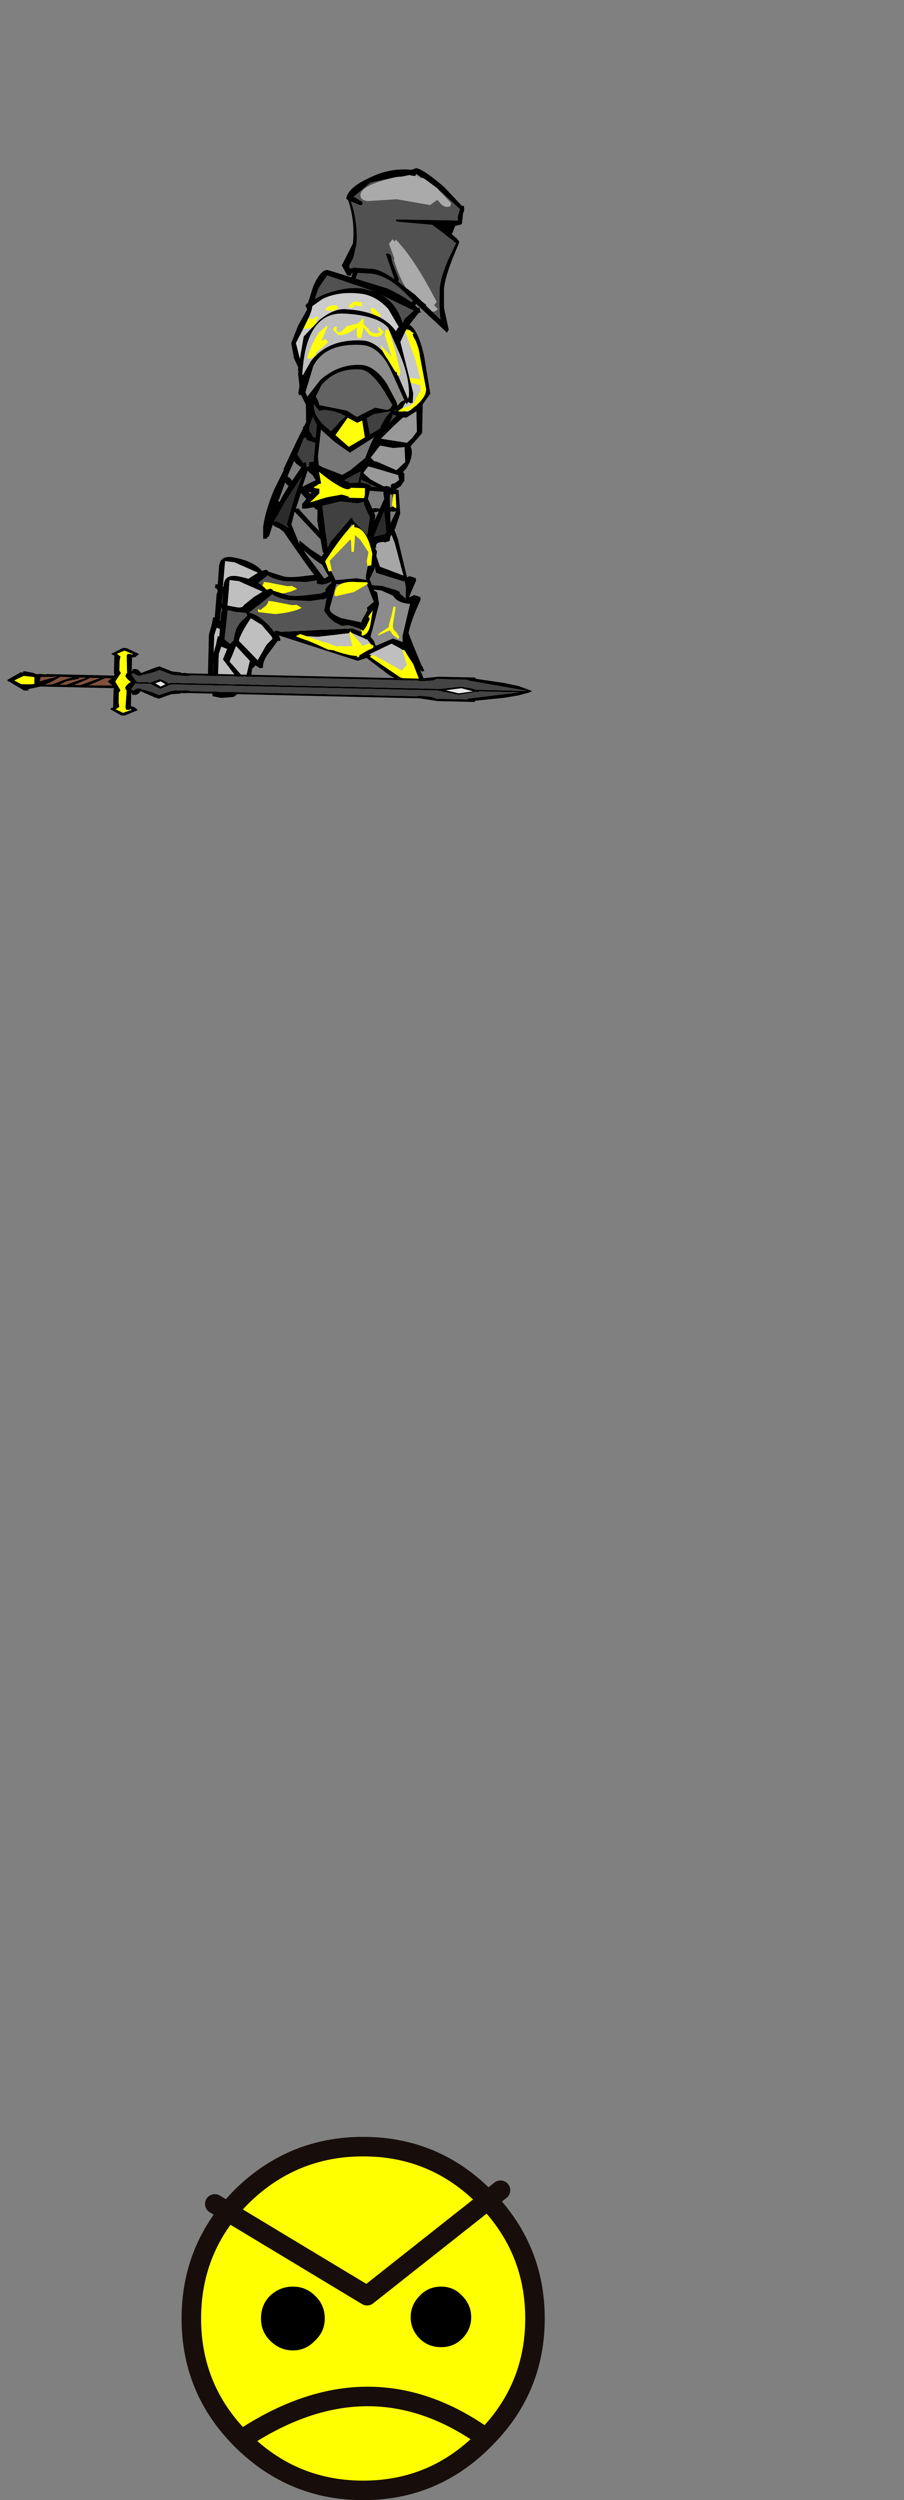 <?xml version="1.0" encoding="UTF-8" standalone="no"?>
<svg xmlns:xlink="http://www.w3.org/1999/xlink" height="192.0px" width="69.45px" xmlns="http://www.w3.org/2000/svg">
  <rect width="100%" height="100%" fill="#808080" stroke="none"/>
  <g transform="matrix(1.0, 0.0, 0.0, 1.0, 18.05, 50.25)">
    <use height="11.25" transform="matrix(1.036, -0.575, 0.575, 1.036, 2.115, -12.314)" width="5.85" xlink:href="#sprite0"/>
    <use height="14.15" transform="matrix(-0.135, 1.177, -1.177, -0.135, 15.416, -6.252)" width="8.45" xlink:href="#sprite1"/>
    <use height="11.4" transform="matrix(1.096, 0.121, -0.121, 1.096, 8.874, -37.892)" width="8.25" xlink:href="#sprite2"/>
    <use height="11.25" transform="matrix(1.056, -0.534, 0.534, 1.056, 3.576, -12.121)" width="5.85" xlink:href="#sprite0"/>
    <use height="20.25" transform="matrix(1.176, 0.15, -0.15, 1.176, 4.723, -29.819)" width="9.65" xlink:href="#sprite3"/>
    <use height="14.15" transform="matrix(-0.135, 1.177, -1.177, -0.135, 15.765, -4.799)" width="8.45" xlink:href="#sprite1"/>
    <use height="34.05" transform="matrix(-0.014, 0.605, -1.184, -0.027, 22.895, 0.218)" width="8.6" xlink:href="#sprite4"/>
    <use height="14.85" transform="matrix(1.079, 0.062, -0.057, 0.988, 5.147, -26.699)" width="8.25" xlink:href="#sprite5"/>
    <use height="10.9" transform="matrix(1.185, 0.021, -0.021, 1.185, 5.225, -14.81)" width="5.1" xlink:href="#sprite6"/>
    <use height="27.9" transform="matrix(1.0, 0.0, 0.0, 1.0, -4.1, 113.85)" width="27.9" xlink:href="#sprite7"/>
  </g>
  <defs>
    <g id="sprite0" transform="matrix(1.0, 0.0, 0.0, 1.0, 2.95, 1.7)">
      <use height="11.25" transform="matrix(1.0, 0.0, 0.0, 1.0, -2.95, -1.7)" width="5.85" xlink:href="#shape0"/>
    </g>
    <g id="shape0" transform="matrix(1.0, 0.0, 0.0, 1.0, 2.95, 1.7)">
      <path d="M1.7 6.85 L1.65 6.8 1.7 6.8 1.7 6.85" fill="#ffffff" fill-rule="evenodd" stroke="none"/>
      <path d="M0.55 -1.7 Q2.9 -1.7 2.9 0.9 L2.55 4.15 1.85 7.1 1.25 8.3 1.2 8.7 1.2 8.8 1.05 9.0 Q0.75 9.55 -0.2 9.55 -1.5 9.55 -1.6 7.9 -2.4 7.35 -2.95 0.95 -2.95 0.1 -2.55 -0.6 -2.0 -1.55 -0.8 -1.7 L0.35 -1.7 0.35 -1.65 0.55 -1.7 M1.65 6.8 L0.3 5.5 Q0.9 3.05 0.9 0.9 L0.75 -1.3 0.8 -1.35 0.55 -1.35 0.0 -1.2 -0.05 -1.25 -0.05 -1.35 Q-1.45 -1.45 -2.1 -0.55 -2.65 0.1 -2.65 0.95 -2.65 2.6 -1.6 6.55 L-1.5 6.55 Q-0.35 6.55 0.5 7.5 L1.05 8.25 1.1 8.15 1.6 7.2 1.7 6.85 1.7 6.8 1.65 6.8 M0.95 3.5 L0.7 5.25 1.8 6.45 1.9 5.95 2.25 4.3 2.55 1.15 Q2.55 -0.85 1.25 -1.25 L1.2 0.9 0.95 3.5 M0.75 8.4 L0.4 7.75 -0.45 7.25 -1.45 7.0 -1.3 7.65 -1.3 7.9 -1.2 8.45 Q-0.9 9.15 -0.2 9.15 0.4 9.15 0.85 8.6 L0.75 8.4" fill="#000000" fill-rule="evenodd" stroke="none"/>
      <path d="M0.75 8.4 L0.85 8.6 Q0.4 9.15 -0.2 9.15 -0.9 9.15 -1.2 8.45 L-1.3 7.9 -1.3 7.65 -1.45 7.0 -0.45 7.25 0.4 7.75 0.75 8.4" fill="#333333" fill-rule="evenodd" stroke="none"/>
      <path d="M1.7 6.85 L1.6 7.2 1.1 8.15 1.05 8.25 0.5 7.5 Q-0.35 6.55 -1.5 6.55 L-1.6 6.55 Q-2.65 2.6 -2.65 0.95 -2.65 0.1 -2.1 -0.55 -1.45 -1.45 -0.05 -1.35 L-0.05 -1.25 0.0 -1.2 0.55 -1.35 0.8 -1.35 0.75 -1.3 0.9 0.9 Q0.9 3.05 0.3 5.5 L1.65 6.8 1.7 6.85" fill="#666666" fill-rule="evenodd" stroke="none"/>
      <path d="M0.95 3.5 L1.2 0.9 1.25 -1.25 Q2.55 -0.85 2.55 1.15 L2.25 4.3 1.9 5.95 1.8 6.45 0.7 5.25 0.95 3.5" fill="#a6a6a6" fill-rule="evenodd" stroke="none"/>
    </g>
    <g id="sprite1" transform="matrix(1.0, 0.0, 0.0, 1.0, 2.85, 3.0)">
      <use height="14.15" transform="matrix(1.0, 0.0, 0.0, 1.0, -2.85, -3.0)" width="8.45" xlink:href="#shape1"/>
    </g>
    <g id="shape1" transform="matrix(1.0, 0.0, 0.0, 1.0, 2.85, 3.0)">
      <path d="M1.25 -1.2 L1.05 -0.75 0.85 -0.25 1.35 0.55 1.7 1.1 2.6 -0.55 3.15 -2.4 2.2 -1.8 1.25 -1.2 M0.3 -0.9 L-1.85 -1.15 -1.85 -0.85 Q-1.9 -0.25 -2.25 0.0 L-2.5 0.8 -2.5 1.35 -2.35 1.05 -1.6 0.85 0.55 1.15 0.8 0.9 1.1 0.75 0.5 -0.3 0.65 -0.95 0.3 -0.9 M1.9 -2.05 L3.25 -2.8 3.25 -2.85 3.3 -2.85 3.55 -3.0 3.6 -2.85 3.5 -2.7 3.5 -2.6 Q3.4 -1.55 2.9 -0.35 L1.95 1.25 2.2 1.8 1.15 7.05 1.2 7.05 Q1.55 6.8 1.5 7.1 L2.2 7.5 Q2.9 7.95 3.35 7.85 L3.4 8.05 3.25 8.35 3.5 8.55 4.75 8.55 4.8 8.7 4.55 9.1 Q5.25 9.2 5.45 9.55 L5.6 10.35 5.55 10.9 2.8 11.15 2.2 11.05 1.65 11.0 1.65 10.9 0.15 10.95 -0.1 10.9 -0.15 10.95 -0.2 10.95 -0.25 11.1 -0.5 11.1 -0.5 10.95 -1.7 11.0 Q-2.45 11.0 -2.35 10.05 -2.25 8.8 -1.7 8.2 L-1.8 7.95 -1.75 7.8 -1.7 7.8 -1.5 6.75 Q-1.45 6.35 -1.7 5.35 L-1.85 4.7 -2.45 3.6 -2.75 2.3 -2.75 2.15 -2.8 0.8 -2.65 -0.05 -2.65 -0.1 -2.55 -0.4 -2.45 -0.4 -2.15 -0.85 -2.45 -1.35 -2.4 -1.65 -2.35 -1.65 -2.4 -1.75 -2.2 -1.8 Q-0.55 -1.25 0.35 -1.25 L1.9 -2.05 M1.5 1.4 L1.2 0.95 1.0 1.1 0.75 1.35 0.75 1.45 0.7 1.55 0.45 2.4 0.95 4.55 1.0 5.4 1.4 3.65 1.8 1.75 1.8 1.7 1.65 1.7 1.6 1.6 1.5 1.7 1.4 1.5 1.5 1.4 M0.4 1.45 L-1.65 1.2 -2.2 1.6 -2.4 2.15 Q-2.2 3.45 -1.5 4.45 L-1.5 4.55 -1.3 5.3 -1.2 6.7 Q-1.25 7.45 -1.45 7.8 L-0.15 9.1 -0.1 9.15 Q-0.05 8.45 0.8 7.55 L0.95 7.4 0.85 7.3 0.9 6.95 0.15 2.4 0.4 1.45 M3.0 8.75 L2.7 9.1 2.15 9.75 3.2 10.05 3.65 9.55 4.25 8.9 3.0 8.75 M1.35 7.5 L1.3 7.5 0.6 8.25 0.35 8.8 0.25 9.0 Q1.4 9.6 1.8 9.6 L2.9 8.25 1.85 7.8 1.4 7.45 1.35 7.5 M2.05 10.15 L1.8 9.95 Q0.9 9.95 0.4 9.5 L0.1 9.25 -0.05 9.35 -0.05 10.05 -0.1 10.55 1.8 10.55 2.05 10.15 M2.3 10.7 L2.8 10.8 5.3 10.6 5.3 10.35 Q5.35 9.8 4.95 9.6 L4.55 9.45 4.35 9.3 3.1 10.5 2.4 10.3 2.3 10.7 M-1.55 8.45 L-2.05 10.05 -2.05 10.65 -0.4 10.6 -0.35 9.95 Q-0.35 9.6 -0.55 9.55 L-1.15 8.95 -1.55 8.45" fill="#000000" fill-rule="evenodd" stroke="none"/>
      <path d="M1.25 -1.2 L2.2 -1.8 3.15 -2.4 2.6 -0.55 1.7 1.1 1.35 0.55 0.85 -0.25 1.05 -0.75 1.25 -1.2 M1.5 1.4 L1.4 1.5 1.5 1.7 1.6 1.6 1.65 1.7 1.8 1.7 1.8 1.75 1.4 3.65 1.0 5.4 0.95 4.55 0.45 2.4 0.7 1.55 0.75 1.45 0.75 1.35 1.0 1.1 1.2 0.95 1.5 1.4 M1.35 7.5 L1.4 7.45 1.85 7.8 2.9 8.25 1.8 9.6 Q1.4 9.6 0.25 9.0 L0.35 8.8 0.6 8.25 1.3 7.5 1.35 7.5 M3.0 8.75 L4.25 8.9 3.65 9.55 3.2 10.05 2.15 9.75 2.7 9.1 3.0 8.75 M-1.55 8.45 L-1.15 8.95 -0.55 9.55 Q-0.35 9.6 -0.35 9.95 L-0.4 10.6 -2.05 10.65 -2.05 10.05 -1.55 8.45 M2.3 10.7 L2.4 10.3 3.1 10.5 4.35 9.3 4.55 9.45 4.95 9.6 Q5.35 9.8 5.3 10.35 L5.3 10.6 2.8 10.8 2.3 10.7" fill="#bfbfbf" fill-rule="evenodd" stroke="none"/>
      <path d="M0.3 -0.9 L0.65 -0.95 0.5 -0.3 1.1 0.75 0.8 0.9 0.55 1.15 -1.6 0.85 -2.35 1.05 -2.5 1.35 -2.5 0.8 -2.25 0.0 Q-1.9 -0.25 -1.85 -0.85 L-1.85 -1.15 0.3 -0.9" fill="#8c8c8c" fill-rule="evenodd" stroke="none"/>
      <path d="M0.4 1.45 L0.15 2.4 0.9 6.95 0.85 7.3 0.95 7.4 0.8 7.55 Q-0.05 8.45 -0.1 9.15 L-0.15 9.1 -1.45 7.8 Q-1.25 7.45 -1.2 6.7 L-1.3 5.3 -1.5 4.55 -1.5 4.45 Q-2.2 3.45 -2.4 2.15 L-2.2 1.6 -1.65 1.2 0.4 1.45 M2.05 10.15 L1.8 10.55 -0.1 10.55 -0.05 10.05 -0.05 9.35 0.1 9.25 0.4 9.5 Q0.9 9.95 1.8 9.95 L2.05 10.15" fill="#555555" fill-rule="evenodd" stroke="none"/>
      <path d="M2.1 -1.4 L1.2 -1.0 1.15 -1.1 2.0 -1.8 3.05 -2.35 3.2 -2.3 3.15 -2.25 3.2 -2.15 2.95 -1.05 1.85 1.05 1.7 0.85 2.5 -1.1 2.1 -1.4 M0.0 -0.05 L0.4 0.65 0.35 0.7 -0.2 0.05 -0.4 0.05 -1.0 -0.05 -1.55 -0.1 -1.55 -0.25 -0.45 -0.2 Q-0.05 -0.2 0.05 -0.45 L0.35 -0.7 0.5 -0.65 0.25 -0.25 0.0 -0.05 M1.25 0.9 L1.5 1.3 1.85 1.75 1.9 1.7 1.9 1.75 2.0 1.8 1.9 1.9 1.9 2.3 1.85 2.7 1.85 2.75 1.75 3.25 1.75 3.3 1.7 3.4 1.7 3.8 1.45 4.55 1.25 5.25 1.25 5.3 1.1 5.9 1.05 5.95 0.9 5.7 1.2 4.35 1.25 4.2 1.25 4.0 1.45 3.2 1.4 3.2 1.35 2.65 1.3 2.25 0.45 2.55 0.35 2.5 1.2 1.6 1.0 1.2 1.1 0.9 1.25 0.9 M0.25 1.8 L-1.3 2.0 -1.4 2.05 -1.75 2.35 -2.25 2.9 -2.4 2.9 -2.4 2.65 -2.3 2.55 -2.4 2.6 -2.4 2.0 -2.35 2.0 -2.35 1.95 -2.2 1.55 Q-2.2 1.4 -1.85 1.35 -1.7 1.2 -1.4 1.2 L-1.3 1.2 -0.25 1.25 Q0.45 1.3 0.55 1.7 L0.5 1.75 0.25 1.75 0.25 1.8 M-0.8 5.8 Q-0.45 6.3 -0.2 7.45 L-0.2 8.55 -0.25 8.6 -0.4 8.6 -0.35 8.45 -0.55 8.25 Q-0.75 8.0 -1.0 8.0 L-1.0 7.7 -0.9 6.45 -0.95 6.15 -0.8 5.8" fill="#ffff00" fill-rule="evenodd" stroke="none"/>
    </g>
    <g id="sprite2" transform="matrix(1.0, 0.0, 0.0, 1.0, 2.75, 9.45)">
      <use height="11.4" transform="matrix(1.0, 0.0, 0.0, 1.0, -2.75, -9.45)" width="8.25" xlink:href="#shape2"/>
    </g>
    <g id="shape2" transform="matrix(1.0, 0.0, 0.0, 1.0, 2.75, 9.45)">
      <path d="M3.6 -0.05 L3.3 -0.25 3.6 -0.15 3.6 -0.05 M1.85 -8.9 L1.9 -9.05 2.35 -8.8 2.35 -8.75 1.85 -8.9 M0.9 -8.75 L1.5 -8.95 1.5 -8.9 0.9 -8.75" fill="#999999" fill-rule="evenodd" stroke="none"/>
      <path d="M4.05 0.35 L4.7 0.85 Q4.5 0.1 4.4 -1.4 4.4 -2.1 4.75 -3.3 L5.2 -4.6 5.05 -4.6 5.0 -4.7 Q4.7 -4.85 4.25 -5.15 L3.4 -5.65 1.05 -5.6 Q0.8 -5.6 0.85 -5.75 L5.15 -6.15 5.1 -6.4 5.2 -6.95 3.7 -8.05 3.6 -8.1 3.5 -8.2 2.65 -8.7 2.35 -8.85 2.35 -8.8 1.9 -9.05 1.85 -8.9 1.5 -8.9 1.5 -8.95 0.9 -8.75 0.6 -8.7 -1.2 -8.1 -2.25 -7.0 -1.6 -6.7 -1.6 -6.5 -1.75 -6.45 -2.25 -6.6 -2.4 -6.65 -2.15 -6.05 Q-1.7 -4.7 -1.7 -3.75 L-1.8 -2.8 -2.05 -2.15 -1.95 -2.0 -1.75 -2.05 -1.75 -2.1 -1.55 -2.1 -1.45 -2.1 -0.4 -2.15 Q0.2 -2.15 1.2 -1.6 L0.4 -3.3 Q0.7 -3.4 0.8 -3.15 L0.95 -2.7 1.5 -1.65 1.5 -1.5 1.45 -1.5 1.5 -1.45 2.05 -1.1 Q2.4 -0.9 2.8 -0.65 L2.85 -0.6 3.3 -0.25 3.6 -0.05 3.6 0.0 4.05 0.35 M5.45 -7.2 L5.5 -6.95 5.5 -6.85 5.45 -6.7 5.45 -6.2 5.45 -5.95 5.4 -5.9 5.0 -5.75 4.85 -5.2 4.8 -5.15 4.85 -5.15 5.1 -4.95 5.15 -4.95 5.4 -4.7 5.4 -4.6 Q4.7 -2.4 4.7 -1.35 L4.85 0.0 5.35 1.5 5.3 1.55 5.25 1.7 2.9 -0.05 2.35 0.9 2.1 1.55 Q1.85 1.95 1.35 1.95 -0.1 1.95 -1.25 1.3 -2.2 0.8 -2.2 0.3 L-1.75 -1.65 -1.75 -1.7 -1.8 -1.7 -1.8 -1.65 -1.85 -1.5 -2.1 -1.5 -2.45 -2.0 -2.55 -2.15 -1.95 -3.75 Q-1.95 -5.25 -2.6 -6.7 L-2.75 -6.8 Q-2.75 -7.55 -1.35 -8.4 0.05 -9.3 1.55 -9.3 L1.85 -9.45 Q2.35 -9.45 3.95 -8.35 L5.3 -7.2 5.45 -7.2 M2.2 -0.6 Q0.75 -1.8 -0.45 -1.8 L-1.4 -1.75 -1.85 0.3 Q-1.85 0.75 -0.9 1.15 L1.3 1.65 2.1 0.7 Q2.4 0.05 2.65 -0.25 L2.2 -0.6" fill="#000000" fill-rule="evenodd" stroke="none"/>
      <path d="M3.6 -8.1 L4.55 -7.3 4.5 -7.05 4.25 -7.0 Q3.95 -7.0 3.65 -7.35 L3.55 -7.4 3.1 -7.0 0.75 -7.15 -1.25 -6.8 Q-1.8 -6.8 -1.8 -7.2 -1.8 -7.85 0.3 -8.6 L0.6 -8.7 0.9 -8.75 1.5 -8.9 1.85 -8.9 2.35 -8.75 2.35 -8.8 2.35 -8.85 2.65 -8.7 3.5 -8.2 3.6 -8.1 M2.05 -1.1 Q1.55 -1.7 1.0 -2.95 L1.05 -3.0 0.55 -4.0 0.75 -4.35 0.95 -4.2 0.95 -4.3 1.0 -4.35 Q2.45 -3.15 4.3 -0.35 L4.15 -0.1 4.45 0.15 4.2 0.35 4.05 0.35 3.6 0.0 3.6 -0.05 3.6 -0.15 3.3 -0.25 2.85 -0.6 2.8 -0.65 Q2.4 -0.9 2.05 -1.1" fill="#aaaaaa" fill-rule="evenodd" stroke="none"/>
      <path d="M3.6 -8.1 L3.7 -8.05 5.2 -6.95 5.1 -6.4 5.15 -6.15 0.85 -5.75 Q0.8 -5.6 1.05 -5.6 L3.4 -5.65 4.25 -5.15 Q4.7 -4.85 5.0 -4.7 L5.05 -4.6 5.2 -4.6 4.75 -3.3 Q4.4 -2.1 4.4 -1.4 4.5 0.1 4.7 0.85 L4.05 0.35 4.2 0.35 4.45 0.15 4.15 -0.1 4.3 -0.35 Q2.45 -3.15 1.0 -4.35 L0.95 -4.3 0.95 -4.2 0.75 -4.35 0.55 -4.0 1.05 -3.0 1.0 -2.95 Q1.55 -1.7 2.05 -1.1 L1.5 -1.45 1.5 -1.5 1.5 -1.65 0.95 -2.7 0.8 -3.15 Q0.7 -3.4 0.4 -3.3 L1.2 -1.6 Q0.2 -2.15 -0.4 -2.15 L-1.45 -2.1 -1.55 -2.1 -1.75 -2.1 -1.75 -2.05 -1.95 -2.0 -2.05 -2.15 -1.8 -2.8 -1.7 -3.75 Q-1.7 -4.7 -2.15 -6.05 L-2.4 -6.65 -2.25 -6.6 -1.75 -6.45 -1.6 -6.5 -1.6 -6.7 -2.25 -7.0 -1.2 -8.1 0.6 -8.7 0.3 -8.6 Q-1.8 -7.85 -1.8 -7.2 -1.8 -6.8 -1.25 -6.8 L0.75 -7.15 3.1 -7.0 3.55 -7.4 3.65 -7.35 Q3.95 -7.0 4.25 -7.0 L4.5 -7.05 4.55 -7.3 3.6 -8.1 M2.2 -0.6 L2.65 -0.25 Q2.4 0.05 2.1 0.7 L1.3 1.65 -0.9 1.15 Q-1.85 0.75 -1.85 0.3 L-1.4 -1.75 -0.45 -1.8 Q0.75 -1.8 2.2 -0.6" fill="#515151" fill-rule="evenodd" stroke="none"/>
    </g>
    <g id="sprite3" transform="matrix(1.0, 0.0, 0.0, 1.0, 4.85, 10.15)">
      <use height="20.25" transform="matrix(1.0, 0.0, 0.0, 1.0, -4.85, -10.15)" width="9.65" xlink:href="#shape3"/>
    </g>
    <g id="shape3" transform="matrix(1.0, 0.0, 0.0, 1.0, 4.85, 10.15)">
      <path d="M2.2 -7.05 L2.25 -7.05 2.2 -7.05 M-2.55 2.6 L-2.5 2.65 -2.55 2.65 -2.55 2.6 M-3.4 3.65 L-3.35 3.65 -3.4 3.7 -3.4 3.65" fill="#ffffff" fill-rule="evenodd" stroke="none"/>
      <path d="M2.25 -7.05 L1.4 -8.15 Q0.5 -8.9 -0.45 -8.9 -1.9 -8.9 -2.9 -8.25 L-3.5 -7.7 -3.5 -7.6 Q-3.5 -7.25 -3.85 -6.3 L-4.25 -5.2 -3.9 -4.3 -3.75 -4.1 -3.25 -5.35 -2.4 -6.45 Q-2.0 -7.4 -1.0 -7.4 0.5 -7.4 1.1 -6.45 L1.45 -5.5 2.2 -7.05 2.25 -7.05 M2.45 -7.35 L2.55 -7.65 3.05 -8.25 0.8 -9.0 Q1.85 -8.65 2.45 -7.35 M3.55 -8.2 L3.4 -8.15 2.95 -7.4 2.9 -7.3 Q3.5 -7.05 4.1 -5.4 L4.8 -3.05 4.4 -2.3 4.6 -0.45 4.2 0.15 4.0 0.45 4.0 0.5 3.95 0.5 Q4.2 0.8 4.05 1.5 L3.9 1.9 3.7 2.2 3.75 2.3 3.8 2.3 3.8 2.4 3.85 2.75 3.65 3.15 3.4 3.35 3.4 3.4 3.55 3.4 3.85 4.9 3.65 5.9 3.4 6.5 3.4 6.75 3.05 6.9 3.05 6.85 2.85 6.9 Q2.45 7.0 2.6 7.3 L2.3 7.3 2.2 7.25 2.0 7.9 1.95 7.9 1.95 8.05 1.85 8.15 1.9 8.3 1.6 8.4 0.85 9.15 Q0.05 9.9 -0.55 10.1 L-0.9 10.1 -0.95 10.05 -0.95 9.8 -0.7 9.75 Q-1.5 9.6 -2.85 7.35 L-2.95 7.35 -3.8 6.85 -4.15 6.75 -4.25 6.65 -4.4 7.45 -4.5 7.5 -4.5 7.6 -4.75 7.65 -4.85 6.9 Q-4.85 5.85 -4.45 4.4 L-4.0 3.1 -4.0 2.95 -3.35 0.95 -3.1 0.25 -3.1 0.1 -3.05 0.1 -2.95 -0.2 -3.15 -1.65 -3.1 -1.8 -3.7 -3.45 -3.9 -3.45 -3.9 -3.65 -4.25 -4.2 -4.55 -5.15 -4.25 -6.35 -3.8 -7.45 -3.95 -7.7 -3.8 -7.9 -3.6 -9.0 Q-3.25 -10.15 -2.8 -10.15 L1.2 -9.45 Q2.7 -8.95 3.3 -8.45 L3.4 -8.5 3.45 -8.35 3.45 -8.3 3.55 -8.2 M2.7 -6.9 L2.4 -5.95 2.25 -5.9 2.05 -6.0 2.05 -6.15 1.45 -4.75 1.85 -3.3 2.3 -1.8 3.4 -1.7 Q3.7 -1.7 4.1 -2.45 L4.45 -3.2 4.0 -4.7 Q3.4 -5.85 3.35 -6.25 3.1 -7.2 2.7 -6.9 M1.15 -5.25 Q1.2 -6.9 -0.6 -6.95 -2.45 -7.05 -2.5 -4.65 -2.5 -4.05 -2.1 -3.45 -1.5 -2.5 -0.3 -2.5 0.45 -2.5 0.85 -2.9 L1.2 -3.55 1.0 -4.8 1.15 -5.25 M1.55 -3.4 L1.5 -3.65 1.5 -3.5 Q1.5 -3.15 1.1 -2.7 L0.85 -2.45 1.0 -2.1 1.15 -1.55 Q1.15 -1.1 0.35 -0.9 L0.35 -0.8 0.35 -0.7 Q0.3 0.4 -0.7 0.4 L-0.9 0.4 Q-1.0 1.1 -1.95 1.1 L-2.75 0.95 -2.8 0.85 -2.95 0.8 -3.25 1.95 -2.8 2.45 -2.65 2.35 -2.55 2.6 -2.55 2.65 -2.5 2.65 -2.4 2.6 -0.8 3.15 0.75 3.45 1.55 3.45 2.15 3.4 1.35 3.15 Q0.75 3.0 0.75 2.55 L1.0 2.15 1.2 1.55 Q1.2 0.85 2.05 -0.4 L2.8 -1.35 Q1.95 -1.5 1.75 -2.05 L1.75 -2.1 1.55 -2.3 1.65 -2.4 1.65 -3.05 1.55 -3.4 M0.6 -2.25 L-0.25 -2.1 Q-2.55 -2.1 -2.8 -4.65 L-2.7 -5.45 -3.5 -3.8 Q-3.1 -3.45 -2.55 -0.6 L-2.6 -0.4 -2.7 0.05 -2.65 0.4 -2.55 0.45 -2.45 0.6 -2.35 0.7 -1.7 0.75 -1.25 0.5 -1.2 0.35 -1.25 0.35 -1.25 0.15 -1.45 0.0 -1.7 -0.3 -1.45 -0.5 -0.9 0.05 -0.7 0.05 Q-0.1 0.05 -0.05 -0.4 L0.0 -0.7 -0.45 -1.45 Q-0.45 -1.65 -0.2 -1.65 L0.2 -1.1 0.5 -1.3 0.85 -1.6 0.6 -2.25 M2.7 -0.65 L2.0 0.25 3.7 0.3 4.0 -0.05 4.25 -0.5 4.05 -1.8 3.45 -1.3 3.25 -1.3 2.7 -0.65 M2.85 0.75 L2.0 0.7 1.5 1.55 1.75 1.75 1.9 1.75 3.25 2.15 3.75 1.55 3.6 0.7 3.6 0.6 2.85 0.75 M3.5 2.75 L3.4 2.45 1.55 2.15 1.4 2.15 1.15 2.6 1.65 2.95 2.6 3.3 2.65 3.25 2.95 3.25 2.95 3.3 3.05 3.3 3.0 3.2 Q3.0 3.05 3.25 3.0 L3.5 2.75 M2.45 4.95 L-0.15 5.85 -1.65 5.3 -2.7 4.4 -2.9 5.45 -2.75 5.4 -1.7 6.3 -0.55 7.2 Q0.95 7.2 1.9 6.55 L2.05 6.55 2.3 5.4 2.45 4.95 M2.5 4.75 L2.7 4.1 2.6 3.75 2.6 3.65 2.5 3.65 1.5 3.7 0.9 3.75 Q-1.65 3.65 -2.45 2.9 L-2.65 3.95 Q-0.7 5.45 -0.1 5.45 L2.2 4.75 2.5 4.75 M3.2 3.75 L3.05 3.75 3.05 3.8 3.05 3.95 3.15 4.6 3.45 4.45 3.2 3.85 3.2 3.75 M3.55 4.85 L3.55 4.8 3.35 4.85 3.2 4.85 3.3 5.6 3.55 4.85 M3.05 6.35 L3.05 6.25 3.1 6.2 2.8 4.85 2.35 6.6 3.0 6.35 3.05 6.35 M1.95 6.9 L0.8 7.25 -0.6 7.6 -2.95 5.65 -3.05 6.5 -2.4 7.65 -2.4 7.45 -1.6 7.95 -0.55 8.45 0.85 8.3 1.4 8.2 1.75 7.9 1.75 7.55 1.95 6.9 M0.95 8.6 L0.8 8.6 -0.55 8.85 Q-0.95 8.85 -2.05 8.05 L-1.8 8.35 -0.5 9.7 0.65 8.85 0.95 8.6 M-2.85 -8.55 Q-1.55 -9.25 -0.4 -9.25 L0.4 -9.15 -2.8 -9.8 -3.25 -8.9 -3.4 -8.2 -2.85 -8.55 M-3.35 3.65 L-2.9 2.75 -3.25 2.55 -3.4 2.4 -3.65 3.25 -3.7 3.45 Q-3.5 3.5 -3.4 3.65 L-3.4 3.7 -3.35 3.65 M-2.75 3.25 L-3.7 5.2 -4.2 6.45 -4.05 6.4 -3.3 6.7 -3.2 6.75 -3.35 6.5 -3.05 4.55 -2.75 3.25 M-3.7 3.95 L-3.8 3.85 -4.05 4.95 -4.1 5.1 -4.0 5.15 -3.9 4.85 -3.55 4.05 -3.7 3.95" fill="#000000" fill-rule="evenodd" stroke="none"/>
      <path d="M2.2 -7.05 L1.45 -5.5 1.1 -6.45 Q0.5 -7.4 -1.0 -7.4 -2.0 -7.4 -2.4 -6.45 L-3.25 -5.35 -3.75 -4.1 -3.9 -4.3 -4.25 -5.2 -3.85 -6.3 Q-3.5 -7.25 -3.5 -7.6 L-3.5 -7.7 -2.9 -8.25 Q-1.9 -8.9 -0.45 -8.9 0.5 -8.9 1.4 -8.15 L2.25 -7.05 2.2 -7.05" fill="#cccccc" fill-rule="evenodd" stroke="none"/>
      <path d="M3.05 6.35 L3.0 6.35 2.35 6.6 2.8 4.85 3.1 6.2 3.05 6.25 3.05 6.35 M-2.75 3.25 L-3.05 4.55 -3.35 6.5 -3.2 6.75 -3.3 6.7 -4.05 6.4 -4.2 6.45 -3.7 5.2 -2.75 3.25" fill="#2b2b2b" fill-rule="evenodd" stroke="none"/>
      <path d="M0.6 -2.25 L0.85 -1.6 0.5 -1.3 0.2 -1.1 -0.2 -1.65 Q-0.45 -1.65 -0.45 -1.45 L0.0 -0.7 -0.05 -0.4 Q-0.1 0.05 -0.7 0.05 L-0.9 0.05 -1.45 -0.5 -1.7 -0.3 -1.45 0.0 -1.25 0.15 -1.25 0.35 -1.2 0.35 -1.25 0.5 -1.7 0.75 -2.35 0.7 -2.45 0.6 -2.55 0.45 -2.65 0.4 -2.7 0.05 -2.6 -0.4 -2.55 -0.6 Q-3.1 -3.45 -3.5 -3.8 L-2.7 -5.45 -2.8 -4.65 Q-2.55 -2.1 -0.25 -2.1 L0.6 -2.25" fill="#333333" fill-rule="evenodd" stroke="none"/>
      <path d="M1.15 -5.25 L1.0 -4.8 1.2 -3.55 0.85 -2.9 Q0.45 -2.5 -0.3 -2.5 -1.5 -2.5 -2.1 -3.45 -2.5 -4.05 -2.5 -4.65 -2.45 -7.05 -0.6 -6.95 1.2 -6.9 1.15 -5.25" fill="#111111" fill-rule="evenodd" stroke="none"/>
      <path d="M2.45 -7.35 Q1.85 -8.65 0.8 -9.0 L3.05 -8.25 2.55 -7.65 2.45 -7.35 M-2.85 -8.55 L-3.4 -8.2 -3.25 -8.9 -2.8 -9.8 0.4 -9.15 -0.4 -9.25 Q-1.55 -9.25 -2.85 -8.55" fill="#515151" fill-rule="evenodd" stroke="none"/>
      <path d="M2.7 -6.9 Q3.1 -7.2 3.35 -6.25 3.4 -5.85 4.0 -4.7 L4.45 -3.2 4.1 -2.45 Q3.7 -1.7 3.4 -1.7 L2.3 -1.8 1.85 -3.3 1.45 -4.75 2.05 -6.15 2.05 -6.0 2.25 -5.9 2.4 -5.95 2.7 -6.9" fill="#c8c8c8" fill-rule="evenodd" stroke="none"/>
      <path d="M3.5 2.75 L3.25 3.0 Q3.0 3.05 3.0 3.2 L3.05 3.3 2.95 3.3 2.95 3.25 2.65 3.25 2.6 3.3 1.65 2.95 1.15 2.6 1.4 2.15 1.55 2.15 3.4 2.45 3.5 2.75 M2.85 0.75 L3.6 0.6 3.6 0.7 3.75 1.55 3.25 2.15 1.9 1.75 1.75 1.75 1.5 1.55 2.0 0.7 2.85 0.75 M2.7 -0.65 L3.25 -1.3 3.45 -1.3 4.05 -1.8 4.25 -0.5 4.0 -0.05 3.7 0.3 2.0 0.25 2.7 -0.65" fill="#999999" fill-rule="evenodd" stroke="none"/>
      <path d="M1.5 -3.5 L1.55 -3.4 1.65 -3.05 1.65 -2.4 1.55 -2.3 1.75 -2.1 1.75 -2.05 Q1.95 -1.5 2.8 -1.35 L2.05 -0.4 Q1.2 0.85 1.2 1.55 L1.0 2.15 0.75 2.55 Q0.75 3.0 1.35 3.15 L2.15 3.4 1.55 3.45 0.75 3.45 -0.8 3.15 -2.4 2.6 -2.5 2.65 -2.55 2.6 -2.65 2.35 -2.8 2.45 -3.25 1.95 -2.95 0.8 -2.8 0.85 -2.75 0.95 -1.95 1.1 Q-1.0 1.1 -0.9 0.4 L-0.7 0.4 Q0.3 0.4 0.35 -0.7 L0.35 -0.8 0.35 -0.9 Q1.15 -1.1 1.15 -1.55 L1.0 -2.1 0.85 -2.45 1.1 -2.7 Q1.5 -3.15 1.5 -3.5" fill="#404040" fill-rule="evenodd" stroke="none"/>
      <path d="M3.55 4.85 L3.3 5.6 3.2 4.85 3.35 4.85 3.55 4.8 3.55 4.85 M3.2 3.75 L3.2 3.85 3.45 4.45 3.15 4.6 3.05 3.95 3.05 3.8 3.05 3.75 3.2 3.75 M2.5 4.75 L2.2 4.75 -0.1 5.45 Q-0.7 5.45 -2.65 3.95 L-2.45 2.9 Q-1.65 3.65 0.9 3.75 L1.5 3.7 2.5 3.65 2.6 3.65 2.6 3.75 2.7 4.1 2.5 4.75 M2.45 4.95 L2.3 5.4 2.05 6.55 1.9 6.55 Q0.95 7.2 -0.55 7.2 L-1.7 6.3 -2.75 5.4 -2.9 5.45 -2.7 4.4 -1.65 5.3 -0.15 5.85 2.45 4.95 M0.95 8.6 L0.65 8.85 -0.5 9.7 -1.8 8.35 -2.05 8.05 Q-0.95 8.85 -0.55 8.85 L0.8 8.6 0.95 8.6 M1.95 6.9 L1.75 7.55 1.75 7.9 1.4 8.2 0.85 8.3 -0.55 8.45 -1.6 7.95 -2.4 7.45 -2.4 7.65 -3.05 6.5 -2.95 5.65 -0.6 7.6 0.8 7.25 1.95 6.9 M-3.4 3.65 Q-3.5 3.5 -3.7 3.45 L-3.65 3.25 -3.4 2.4 -3.25 2.55 -2.9 2.75 -3.35 3.65 -3.4 3.65 M-3.7 3.95 L-3.55 4.05 -3.9 4.85 -4.0 5.15 -4.1 5.1 -4.05 4.95 -3.8 3.85 -3.7 3.95" fill="#7b7b7b" fill-rule="evenodd" stroke="none"/>
      <path d="M0.45 -8.1 L0.95 -7.7 0.95 -7.6 Q1.0 -7.55 0.85 -7.55 0.3 -7.55 0.3 -8.05 L0.45 -8.1 M1.75 -6.55 Q1.6 -6.55 1.55 -6.65 L1.4 -6.85 1.4 -7.1 1.85 -6.6 Q1.9 -6.55 1.75 -6.55 M2.7 -6.8 L2.75 -7.0 3.25 -6.8 3.15 -6.7 3.45 -6.3 3.65 -5.9 3.8 -5.5 3.8 -5.45 4.5 -3.3 4.5 -3.2 4.5 -3.15 Q4.5 -2.8 4.1 -2.3 3.6 -1.65 2.9 -1.65 2.2 -1.65 2.2 -2.15 L2.25 -2.25 1.95 -3.1 1.55 -4.45 1.6 -4.8 1.85 -4.8 2.05 -3.7 2.35 -2.65 3.2 -2.7 3.3 -2.5 3.0 -2.35 3.1 -2.05 3.1 -1.9 Q3.5 -1.95 3.85 -2.35 L3.95 -2.7 4.15 -3.15 4.1 -3.5 3.45 -3.6 3.05 -3.75 3.05 -3.9 4.05 -3.9 3.55 -5.15 2.9 -6.4 2.7 -6.8 M3.55 4.55 L3.5 4.6 3.25 4.45 3.25 3.7 3.4 3.7 3.55 4.55 M-2.65 -7.6 Q-2.45 -7.95 -1.9 -7.95 L-1.85 -7.85 Q-1.85 -7.55 -2.55 -7.55 L-2.65 -7.6 M-3.05 -7.0 L-3.15 -6.8 -3.05 -6.65 Q-3.05 -6.5 -3.4 -6.3 L-3.9 -6.15 -3.65 -6.9 -3.4 -6.85 -3.1 -7.1 -3.05 -7.0 M-0.35 -8.35 L-0.3 -8.1 -0.85 -8.1 -0.85 -7.95 -1.1 -7.9 -1.15 -8.05 -0.85 -8.35 -0.35 -8.35 M-0.65 4.7 Q-0.65 4.3 -0.3 4.3 L0.25 4.7 Q0.25 5.05 -0.2 5.05 L-0.65 4.7 M-0.45 6.4 Q-0.1 6.35 -0.1 6.7 -0.1 7.05 -0.3 7.05 L-0.85 6.8 Q-0.85 6.45 -0.45 6.4 M-0.25 8.15 L-0.45 8.25 -0.75 8.25 -0.8 8.05 Q-0.8 7.85 -0.5 7.85 -0.25 7.85 -0.25 8.15" fill="#ffff00" fill-rule="evenodd" stroke="none"/>
    </g>
    <g id="sprite4" transform="matrix(1.0, 0.0, 0.0, 1.0, 4.3, 29.05)">
      <use height="34.05" transform="matrix(1.0, 0.0, 0.0, 1.0, -4.3, -29.05)" width="8.6" xlink:href="#shape4"/>
    </g>
    <g id="shape4" transform="matrix(1.0, 0.0, 0.0, 1.0, 4.3, 29.05)">
      <path d="M0.6 -28.15 L0.95 -27.2 1.4 -25.35 1.55 -25.35 1.55 -22.95 1.25 -21.75 1.25 -6.7 1.3 -6.45 1.25 -6.35 1.35 -6.2 1.45 -5.65 2.05 -4.85 2.0 -4.75 1.95 -4.75 1.95 -4.65 1.15 -3.65 Q1.65 -3.5 1.65 -3.25 L1.6 -3.1 1.45 -3.1 1.35 -3.05 3.1 -3.05 3.15 -3.25 3.55 -3.5 3.65 -3.4 4.25 -2.7 4.3 -2.55 4.25 -2.4 4.2 -2.4 4.2 -2.35 3.5 -1.7 3.35 -1.8 3.3 -1.9 1.0 -1.9 0.95 -1.95 0.85 -1.9 0.85 2.85 1.25 3.7 Q1.3 3.6 1.4 3.6 L1.4 3.9 0.3 4.9 0.3 4.95 0.15 5.0 0.1 5.0 -0.9 4.15 -0.85 4.0 -1.0 4.0 -1.05 3.9 -0.85 3.3 -0.7 3.15 -0.7 3.05 -0.75 2.95 -0.7 2.5 -0.75 2.45 -0.75 -1.9 -0.95 -1.95 -1.0 -1.9 -3.3 -1.9 -3.35 -1.8 -3.5 -1.7 -4.2 -2.35 -4.2 -2.4 -4.25 -2.4 -4.3 -2.55 -4.25 -2.7 -3.65 -3.4 -3.55 -3.5 -3.15 -3.25 -3.1 -3.05 -1.35 -3.05 -1.45 -3.1 -1.6 -3.1 -1.65 -3.25 Q-1.65 -3.5 -1.15 -3.65 L-1.95 -4.65 -1.95 -4.75 -2.0 -4.75 -2.05 -4.85 -1.45 -5.65 -1.35 -6.2 -1.25 -6.35 -1.3 -6.45 -1.25 -6.7 -1.25 -21.75 -1.55 -22.95 -1.55 -25.35 -1.4 -25.35 -0.95 -27.2 -0.6 -28.15 0.0 -29.05 0.2 -28.85 0.6 -28.15 M0.2 -25.65 L0.2 -25.6 0.25 -25.65 0.3 -25.55 0.25 -25.4 0.7 -24.3 0.2 -22.9 0.2 -5.65 0.25 -5.65 0.3 -5.5 0.8 -4.95 0.55 -4.65 0.2 -4.3 0.2 -3.3 0.9 -3.05 1.0 -3.05 1.1 -3.2 Q0.8 -3.35 0.8 -3.55 L0.85 -3.75 0.95 -3.7 0.95 -3.85 1.3 -4.5 1.6 -4.85 1.1 -5.55 Q0.95 -5.7 0.95 -6.2 L0.9 -6.6 0.95 -6.85 1.0 -6.85 1.0 -21.6 0.95 -21.6 0.95 -22.05 1.05 -22.6 1.3 -22.9 1.25 -22.95 1.25 -24.85 1.15 -24.9 0.2 -28.2 0.2 -25.65 M0.0 -5.5 L0.0 -23.0 -0.35 -24.45 -0.15 -25.15 0.0 -25.4 0.0 -28.75 -1.15 -24.9 -1.25 -24.85 -1.25 -22.95 -1.3 -22.9 -1.05 -22.6 -0.95 -22.05 -0.95 -21.6 -1.0 -21.6 -1.0 -6.85 -0.95 -6.85 -0.9 -6.6 -0.95 -6.2 Q-0.95 -5.7 -1.1 -5.55 L-1.6 -4.85 -1.3 -4.5 -0.95 -3.85 -0.95 -3.7 -0.85 -3.75 -0.8 -3.55 Q-0.8 -3.35 -1.1 -3.2 L-1.0 -3.05 -0.9 -3.05 0.0 -3.4 0.0 -4.25 0.1 -4.2 0.05 -4.25 -0.45 -4.9 -0.2 -5.2 0.05 -5.45 0.05 -5.5 0.05 -5.55 0.0 -5.5 M0.5 -24.3 L0.2 -25.2 -0.15 -24.45 0.15 -23.45 0.5 -24.3 M0.2 -5.25 L-0.15 -4.95 0.1 -4.6 0.5 -4.95 0.2 -5.25 M3.55 -3.0 L3.55 -2.75 3.3 -2.7 1.1 -2.75 1.05 -2.7 1.0 -2.7 0.8 -2.65 Q0.5 -2.65 0.0 -3.0 -0.5 -2.65 -0.8 -2.65 L-1.0 -2.7 -1.05 -2.7 -1.1 -2.75 -3.3 -2.7 -3.55 -2.75 -3.55 -3.0 -3.45 -3.0 -3.55 -3.1 -3.6 -3.0 -3.95 -2.55 -3.5 -2.05 -3.45 -2.15 -3.4 -2.15 -3.2 -2.3 -2.65 -2.25 -1.4 -2.25 -1.25 -2.3 -1.1 -2.35 0.0 -2.0 1.1 -2.35 1.25 -2.3 1.4 -2.25 2.65 -2.25 3.2 -2.3 3.4 -2.15 3.45 -2.15 3.5 -2.05 3.95 -2.55 3.6 -3.0 3.55 -3.1 3.45 -3.0 3.55 -3.0 M0.0 -1.5 L-0.4 -1.75 -0.4 -1.35 0.55 -0.3 0.5 -1.8 0.0 -1.5 M0.55 1.2 L-0.4 -0.1 -0.4 0.35 -0.25 0.35 0.1 1.15 0.55 1.6 0.55 1.2 M0.0 2.6 L-0.45 1.8 -0.35 2.85 0.2 2.9 0.0 2.6 M0.6 2.55 L0.55 2.1 -0.05 1.35 -0.4 0.8 -0.45 1.55 0.35 2.25 0.6 2.55 M0.55 0.25 L-0.4 -1.0 -0.4 -0.4 0.55 0.65 0.55 0.25 M0.55 3.25 L-0.3 3.25 -0.35 3.35 -0.45 3.95 0.15 4.55 0.6 4.1 0.6 3.6 0.55 3.25" fill="#000000" fill-rule="evenodd" stroke="none"/>
      <path d="M0.25 -25.65 L0.2 -25.6 0.2 -25.65 0.25 -25.65 M0.0 -4.25 L0.05 -4.25 0.0 -4.25 M0.05 -5.45 L0.0 -5.5 0.05 -5.5 0.05 -5.45 M-3.55 -3.0 L-3.6 -3.0 -3.55 -3.1 -3.45 -3.0 -3.55 -3.0 M3.6 -3.0 L3.55 -3.0 3.45 -3.0 3.55 -3.1 3.6 -3.0" fill="#ffffff" fill-rule="evenodd" stroke="none"/>
      <path d="M0.5 -24.3 L0.15 -23.45 -0.15 -24.45 0.2 -25.2 0.5 -24.3 M0.2 -5.25 L0.5 -4.95 0.1 -4.6 -0.15 -4.95 0.2 -5.25" fill="#e6e6e6" fill-rule="evenodd" stroke="none"/>
      <path d="M-3.55 -3.0 L-3.55 -2.75 -3.3 -2.7 -1.1 -2.75 -1.05 -2.7 -1.0 -2.7 -0.8 -2.65 Q-0.5 -2.65 0.0 -3.0 0.5 -2.65 0.8 -2.65 L1.0 -2.7 1.05 -2.7 1.1 -2.75 3.3 -2.7 3.55 -2.75 3.55 -3.0 3.6 -3.0 3.95 -2.55 3.5 -2.05 3.45 -2.15 3.4 -2.15 3.2 -2.3 2.65 -2.25 1.4 -2.25 1.25 -2.3 1.1 -2.35 0.0 -2.0 -1.1 -2.35 -1.25 -2.3 -1.4 -2.25 -2.65 -2.25 -3.2 -2.3 -3.4 -2.15 -3.45 -2.15 -3.5 -2.05 -3.95 -2.55 -3.6 -3.0 -3.55 -3.0 M0.55 3.25 L0.6 3.6 0.6 4.1 0.15 4.55 -0.45 3.95 -0.35 3.35 -0.3 3.25 0.55 3.25" fill="#ffff00" fill-rule="evenodd" stroke="none"/>
      <path d="M0.25 -25.65 L0.2 -25.65 0.2 -28.2 1.15 -24.9 1.25 -24.85 1.25 -22.95 1.3 -22.9 1.05 -22.6 0.95 -22.05 0.95 -21.6 1.0 -21.6 1.0 -6.85 0.95 -6.85 0.9 -6.6 0.95 -6.2 Q0.95 -5.7 1.1 -5.55 L1.6 -4.85 1.3 -4.5 0.95 -3.85 0.95 -3.7 0.85 -3.75 0.8 -3.55 Q0.8 -3.35 1.1 -3.2 L1.0 -3.05 0.9 -3.05 0.2 -3.3 0.2 -4.3 0.55 -4.65 0.8 -4.95 0.3 -5.5 0.25 -5.65 0.2 -5.65 0.2 -22.9 0.7 -24.3 0.25 -25.4 0.3 -25.55 0.25 -25.65 M0.0 -4.25 L0.0 -3.4 -0.9 -3.05 -1.0 -3.05 -1.1 -3.2 Q-0.8 -3.35 -0.8 -3.55 L-0.85 -3.75 -0.95 -3.7 -0.95 -3.85 -1.3 -4.5 -1.6 -4.85 -1.1 -5.55 Q-0.95 -5.7 -0.95 -6.2 L-0.9 -6.6 -0.95 -6.85 -1.0 -6.85 -1.0 -21.6 -0.95 -21.6 -0.95 -22.05 -1.05 -22.6 -1.3 -22.9 -1.25 -22.95 -1.25 -24.85 -1.15 -24.9 0.0 -28.75 0.0 -25.4 -0.15 -25.15 -0.35 -24.45 0.0 -23.0 0.0 -5.5 0.05 -5.45 -0.2 -5.2 -0.45 -4.9 0.05 -4.25 0.0 -4.25" fill="#444444" fill-rule="evenodd" stroke="none"/>
      <path d="M0.55 0.25 L0.55 0.65 -0.4 -0.4 -0.4 -1.0 0.55 0.25 M0.6 2.55 L0.35 2.25 -0.45 1.55 -0.4 0.8 -0.05 1.35 0.55 2.1 0.6 2.55 M0.0 2.6 L0.2 2.9 -0.35 2.85 -0.45 1.8 0.0 2.6 M0.55 1.2 L0.55 1.6 0.1 1.15 -0.25 0.35 -0.4 0.35 -0.4 -0.1 0.55 1.2 M0.0 -1.5 L0.5 -1.8 0.55 -0.3 -0.4 -1.35 -0.4 -1.75 0.0 -1.5" fill="#80503c" fill-rule="evenodd" stroke="none"/>
    </g>
    <g id="sprite5" transform="matrix(1.0, 0.0, 0.0, 1.0, 4.15, 4.8)">
      <use height="14.85" transform="matrix(1.0, 0.0, 0.0, 1.0, -4.15, -4.8)" width="8.25" xlink:href="#shape5"/>
    </g>
    <g id="shape5" transform="matrix(1.0, 0.0, 0.0, 1.0, 4.15, 4.8)">
      <path d="M-1.55 4.75 L-1.55 4.7 -1.55 4.75 M0.6 3.8 L0.6 3.75 0.6 3.8" fill="#ffffff" fill-rule="evenodd" stroke="none"/>
      <path d="M2.75 -0.35 L3.75 1.85 3.8 1.65 Q3.8 0.15 2.85 -1.85 L2.05 -3.55 Q1.25 -4.45 -1.1 -4.45 -3.85 -4.45 -3.85 0.45 L-3.8 0.5 -3.3 -0.6 Q-2.15 -2.45 0.3 -2.45 1.55 -2.45 2.75 -0.35 M0.25 -2.1 Q-2.35 -2.1 -3.1 -0.25 L-3.55 1.8 -3.4 2.15 -2.55 0.8 Q-1.3 -0.55 0.3 -0.55 1.25 -0.55 2.2 0.8 L2.95 2.15 3.05 2.45 Q3.25 2.05 3.5 2.0 L2.35 -0.4 Q1.45 -2.1 0.25 -2.1 M-1.05 -4.8 Q1.85 -4.8 2.85 -2.95 L4.1 1.4 4.1 2.15 3.95 2.2 3.75 2.1 3.75 2.15 3.7 2.3 3.6 2.15 3.4 2.6 3.0 2.95 2.9 2.8 2.8 2.85 2.8 2.95 2.6 3.65 2.3 4.2 2.3 4.35 1.95 4.65 1.25 6.85 0.95 7.4 0.95 7.45 0.7 8.65 Q0.7 10.05 -0.65 10.05 -1.5 10.05 -1.95 9.5 L-2.25 8.7 -2.15 8.05 -2.1 8.05 -2.7 7.85 -2.6 4.3 -2.9 3.7 -3.15 2.75 -3.25 2.75 -3.25 2.85 -3.4 2.9 -3.85 2.05 -4.0 2.05 -4.05 1.9 -4.0 1.35 -4.15 0.4 -4.05 -1.05 -3.9 -2.5 -2.85 -3.85 Q-1.9 -4.8 -1.05 -4.8 M-0.55 3.05 Q-0.15 3.3 0.2 3.5 L1.45 2.7 2.2 2.8 Q2.5 2.9 2.65 2.4 L2.05 1.4 Q1.0 -0.2 0.25 -0.2 -1.5 -0.2 -2.45 1.2 L-2.8 2.1 -2.65 2.35 -2.5 2.75 -0.55 3.05 M-1.55 4.7 L-1.0 3.95 -0.6 3.5 Q-1.25 3.1 -2.2 3.1 L-2.5 3.2 -2.9 2.7 Q-2.95 3.45 -2.1 4.3 L-1.55 4.75 -1.55 4.7 M0.6 3.75 L0.25 3.95 -0.45 3.6 -1.25 5.0 -0.25 5.85 0.85 5.05 0.6 3.8 0.6 3.75 M-2.3 4.65 L-2.4 6.7 -2.3 7.45 -0.6 8.05 -0.05 7.65 0.95 6.65 1.3 5.5 1.5 5.0 -0.15 6.3 -1.25 5.55 -2.3 4.65 M-1.05 8.7 L-1.1 8.5 -1.05 8.4 -1.95 8.1 Q-2.1 9.7 -0.65 9.7 0.5 9.7 0.55 8.75 L0.7 7.7 0.45 7.85 -0.8 8.7 -1.05 8.7 M1.9 4.2 L2.25 3.4 2.6 2.9 1.4 3.2 0.9 3.55 1.2 4.8 1.95 4.25 1.9 4.2" fill="#000000" fill-rule="evenodd" stroke="none"/>
      <path d="M-1.55 4.75 L-2.1 4.3 Q-2.95 3.45 -2.9 2.7 L-2.5 3.2 -2.2 3.1 Q-1.25 3.1 -0.6 3.5 L-1.0 3.95 -1.55 4.7 -1.55 4.75 M1.9 4.2 L1.95 4.25 1.2 4.8 0.9 3.55 1.4 3.2 2.6 2.9 2.25 3.4 1.9 4.2" fill="#404040" fill-rule="evenodd" stroke="none"/>
      <path d="M-0.55 3.05 L-2.5 2.75 -2.65 2.35 -2.8 2.1 -2.45 1.2 Q-1.5 -0.2 0.25 -0.2 1.0 -0.2 2.05 1.4 L2.65 2.4 Q2.5 2.9 2.2 2.8 L1.45 2.7 0.2 3.5 Q-0.15 3.3 -0.55 3.05" fill="#626262" fill-rule="evenodd" stroke="none"/>
      <path d="M0.25 -2.1 Q1.45 -2.1 2.35 -0.4 L3.5 2.0 Q3.25 2.05 3.05 2.45 L2.95 2.15 2.2 0.8 Q1.25 -0.55 0.3 -0.55 -1.3 -0.55 -2.55 0.8 L-3.4 2.15 -3.55 1.8 -3.1 -0.25 Q-2.35 -2.1 0.25 -2.1" fill="#8c8c8c" fill-rule="evenodd" stroke="none"/>
      <path d="M2.75 -0.35 Q1.55 -2.45 0.3 -2.45 -2.15 -2.45 -3.3 -0.6 L-3.8 0.5 -3.85 0.45 Q-3.85 -4.45 -1.1 -4.45 1.25 -4.45 2.05 -3.55 L2.85 -1.85 Q3.8 0.15 3.8 1.65 L3.75 1.85 2.75 -0.35" fill="#bfbfbf" fill-rule="evenodd" stroke="none"/>
      <path d="M-2.3 4.65 L-1.25 5.55 -0.15 6.3 1.5 5.0 1.3 5.5 0.95 6.65 -0.05 7.65 -0.6 8.05 -2.3 7.45 -2.4 6.7 -2.3 4.65" fill="#777777" fill-rule="evenodd" stroke="none"/>
      <path d="M-1.05 8.7 L-0.8 8.7 0.45 7.85 0.7 7.7 0.55 8.75 Q0.5 9.7 -0.65 9.7 -2.1 9.7 -1.95 8.1 L-1.05 8.4 -1.1 8.5 -1.05 8.7" fill="#373737" fill-rule="evenodd" stroke="none"/>
      <path d="M0.6 3.8 L0.85 5.05 -0.25 5.85 -1.25 5.0 -0.45 3.6 0.25 3.95 0.6 3.75 0.6 3.8" fill="#ffff09" fill-rule="evenodd" stroke="none"/>
      <path d="M0.65 -3.4 Q0.8 -3.05 1.25 -3.05 L1.4 -3.1 1.5 -3.2 1.35 -3.35 1.35 -3.6 1.75 -3.2 1.6 -2.95 Q1.45 -2.8 1.3 -2.8 0.75 -2.8 0.6 -3.1 L0.3 -3.45 0.2 -2.65 0.05 -2.6 Q-0.2 -2.6 -0.15 -3.35 L-0.15 -3.45 Q-0.85 -2.75 -1.45 -2.75 L-1.85 -3.15 -1.75 -3.4 -1.6 -3.4 -1.6 -3.15 -1.55 -3.0 -1.3 -3.0 -0.85 -3.5 -0.1 -3.75 0.25 -4.2 0.3 -3.9 0.3 -3.7 0.65 -3.4 M2.1 -3.4 L2.6 -1.95 3.1 -0.2 3.05 0.1 2.9 0.1 2.85 -0.15 2.75 -0.15 2.15 -1.1 Q1.7 -1.7 1.6 -2.15 L2.35 -1.4 2.45 -1.25 1.85 -2.95 1.9 -3.4 2.1 -3.4 M-2.25 -3.35 L-2.6 -2.35 -2.6 -2.25 -2.35 -2.4 -2.15 -2.15 -2.65 -1.6 -2.95 -1.3 -3.0 -1.05 -3.1 -1.0 -3.1 -1.05 -3.15 -0.9 -3.5 -0.75 -3.55 -1.0 -3.35 -1.65 -3.25 -2.0 -3.15 -2.15 -3.15 -2.25 -2.8 -2.95 -2.8 -2.9 -2.3 -3.45 -2.25 -3.35" fill="#ffff09" fill-rule="evenodd" stroke="none"/>
    </g>
    <g id="sprite6" transform="matrix(1.0, 0.0, 0.0, 1.0, 2.55, 2.2)">
      <use height="10.9" transform="matrix(1.0, 0.0, 0.0, 1.0, -2.55, -2.2)" width="5.1" xlink:href="#shape6"/>
    </g>
    <g id="shape6" transform="matrix(1.0, 0.0, 0.0, 1.0, 2.55, 2.2)">
      <path d="M1.7 2.55 L1.7 2.5 1.7 2.55" fill="#ffffff" fill-rule="evenodd" stroke="none"/>
      <path d="M0.55 -0.5 L0.4 -0.45 Q0.05 -0.45 -0.9 -1.1 L-1.5 -1.55 -1.35 -0.8 -1.5 -0.75 -1.8 -0.55 -1.8 -0.5 -1.45 -0.45 -1.45 -0.15 -2.05 0.45 -1.0 0.1 0.0 -0.1 0.4 0.0 0.5 0.1 0.95 0.1 1.45 0.1 1.5 -0.1 1.5 -0.55 0.55 -0.55 0.55 -0.5 M0.45 -0.85 L1.3 -0.9 1.85 -0.75 1.85 -0.55 1.7 0.15 2.2 1.2 2.05 2.75 1.95 2.8 2.35 3.55 2.2 4.7 1.9 5.35 2.55 6.9 2.5 7.05 2.25 7.2 1.95 7.65 1.85 7.8 1.9 7.8 1.95 7.95 1.75 8.4 1.55 8.7 1.3 8.55 0.6 8.35 0.15 8.4 -0.35 8.15 -0.7 7.85 -1.0 7.45 -0.85 6.55 -0.95 6.05 -0.7 5.75 -0.55 5.65 -0.6 5.6 -0.55 5.55 -1.35 4.2 -1.1 3.7 -1.15 3.7 -1.55 1.65 -1.55 0.7 -2.3 0.85 -2.55 0.85 -2.55 0.55 -1.95 -0.2 -2.5 -0.3 -2.5 -0.6 -1.7 -1.0 -2.15 -1.7 -2.15 -2.1 -2.1 -2.1 -2.15 -2.15 -1.9 -2.2 0.3 -0.95 0.45 -0.95 0.45 -0.85 M1.7 2.5 L1.85 1.35 1.45 0.5 1.45 0.35 1.05 0.45 -0.05 0.35 -1.25 0.65 -0.85 3.35 -0.65 2.95 0.55 1.5 0.55 1.4 0.6 1.45 0.7 1.35 0.75 1.55 1.55 2.35 1.7 2.55 1.7 2.5 M-0.3 5.45 L1.05 5.3 1.7 5.4 1.65 5.3 Q1.65 4.9 2.0 3.6 2.0 3.2 0.7 1.8 L-0.1 3.0 -0.95 4.15 -0.3 5.45 M1.4 8.1 L1.8 7.35 1.75 7.2 2.2 6.8 1.7 5.6 1.05 5.75 0.2 5.7 -0.25 5.7 -0.65 7.3 Q-0.65 7.6 0.1 7.9 L1.4 8.15 1.45 8.15 1.4 8.1" fill="#000000" fill-rule="evenodd" stroke="none"/>
      <path d="M0.55 -0.5 L0.55 -0.55 1.5 -0.55 1.5 -0.1 1.45 0.1 0.95 0.1 0.5 0.1 0.4 0.0 0.0 -0.1 -1.0 0.1 -2.05 0.45 -1.45 -0.15 -1.45 -0.45 -1.8 -0.5 -1.8 -0.55 -1.5 -0.75 -1.35 -0.8 -1.5 -1.55 -0.9 -1.1 Q0.05 -0.45 0.4 -0.45 L0.55 -0.5" fill="#ffff00" fill-rule="evenodd" stroke="none"/>
      <path d="M1.7 2.55 L1.55 2.35 0.75 1.55 0.7 1.35 0.6 1.45 0.55 1.4 0.55 1.5 -0.65 2.95 -0.85 3.35 -1.25 0.65 -0.05 0.35 1.05 0.45 1.45 0.35 1.45 0.5 1.85 1.35 1.7 2.5 1.7 2.55" fill="#404040" fill-rule="evenodd" stroke="none"/>
      <path d="M1.4 8.15 L0.1 7.9 Q-0.65 7.6 -0.65 7.3 L-0.25 5.7 0.2 5.7 1.05 5.75 1.7 5.6 2.2 6.8 1.75 7.2 1.8 7.35 1.4 8.1 1.4 8.15 M-0.3 5.45 L-0.95 4.15 -0.1 3.0 0.7 1.8 Q2.0 3.2 2.0 3.6 1.65 4.9 1.65 5.3 L1.7 5.4 1.05 5.3 -0.3 5.45" fill="#7b7b7b" fill-rule="evenodd" stroke="none"/>
      <path d="M0.85 2.0 Q1.65 2.0 2.05 3.7 L2.0 4.45 1.75 4.5 1.7 4.2 1.8 3.6 1.25 2.8 0.9 2.5 0.9 2.8 0.85 3.6 0.7 3.6 0.65 2.85 0.6 2.8 -0.7 4.2 -0.55 4.85 -0.75 4.9 -1.0 4.25 Q0.2 2.3 0.85 1.8 L0.85 2.0 M1.75 5.55 L1.8 5.65 0.9 6.2 -0.3 6.5 -0.35 6.4 Q-0.35 5.45 1.1 5.55 L1.75 5.55" fill="#ffff00" fill-rule="evenodd" stroke="none"/>
    </g>
    <g id="sprite7" transform="matrix(1.0, 0.0, 0.0, 1.0, 14.0, 13.8)">
      <use height="27.9" transform="matrix(1.0, 0.0, 0.0, 1.0, -14.0, -13.8)" width="27.9" xlink:href="#shape7"/>
    </g>
    <g id="shape7" transform="matrix(1.0, 0.0, 0.0, 1.0, 14.0, 13.8)">
      <path d="M-0.05 -13.05 Q5.4 -13.05 9.25 -9.2 13.15 -5.3 13.15 0.15 13.15 5.6 9.25 9.45 5.4 13.35 -0.05 13.35 -5.5 13.35 -9.4 9.45 -13.25 5.6 -13.25 0.15 -13.25 -5.3 -9.4 -9.2 -5.5 -13.05 -0.05 -13.05" fill="#ffff00" fill-rule="evenodd" stroke="none"/>
      <path d="M-0.05 -13.05 Q5.4 -13.05 9.25 -9.2 13.15 -5.3 13.15 0.15 13.15 5.6 9.25 9.45 5.4 13.35 -0.05 13.35 -5.5 13.35 -9.4 9.45 -13.25 5.6 -13.25 0.15 -13.25 -5.3 -9.4 -9.2 -5.5 -13.05 -0.05 -13.05 Z" fill="none" stroke="#170e0b" stroke-linecap="round" stroke-linejoin="round" stroke-width="1.5"/>
      <path d="M5.95 -2.3 Q6.9 -2.3 7.55 -1.6 8.25 -0.9 8.25 0.05 8.25 1.0 7.55 1.7 6.9 2.35 5.95 2.35 4.95 2.35 4.3 1.7 3.6 1.0 3.6 0.05 3.6 -0.9 4.3 -1.6 4.95 -2.3 5.95 -2.3 M-5.45 -2.3 Q-4.45 -2.3 -3.75 -1.6 -3.0 -0.9 -3.0 0.15 -3.0 1.15 -3.75 1.85 -4.45 2.6 -5.45 2.6 -6.45 2.6 -7.2 1.85 -7.9 1.15 -7.9 0.15 -7.9 -0.9 -7.2 -1.6 -6.45 -2.3 -5.45 -2.3" fill="#000000" fill-rule="evenodd" stroke="none"/>
      <path d="M-11.45 -8.65 L0.25 -1.6 10.5 -9.7 M-9.4 9.45 Q0.4 2.9 9.35 9.3" fill="none" stroke="#170e0b" stroke-linecap="round" stroke-linejoin="round" stroke-width="1.5"/>
    </g>
  </defs>
</svg>
